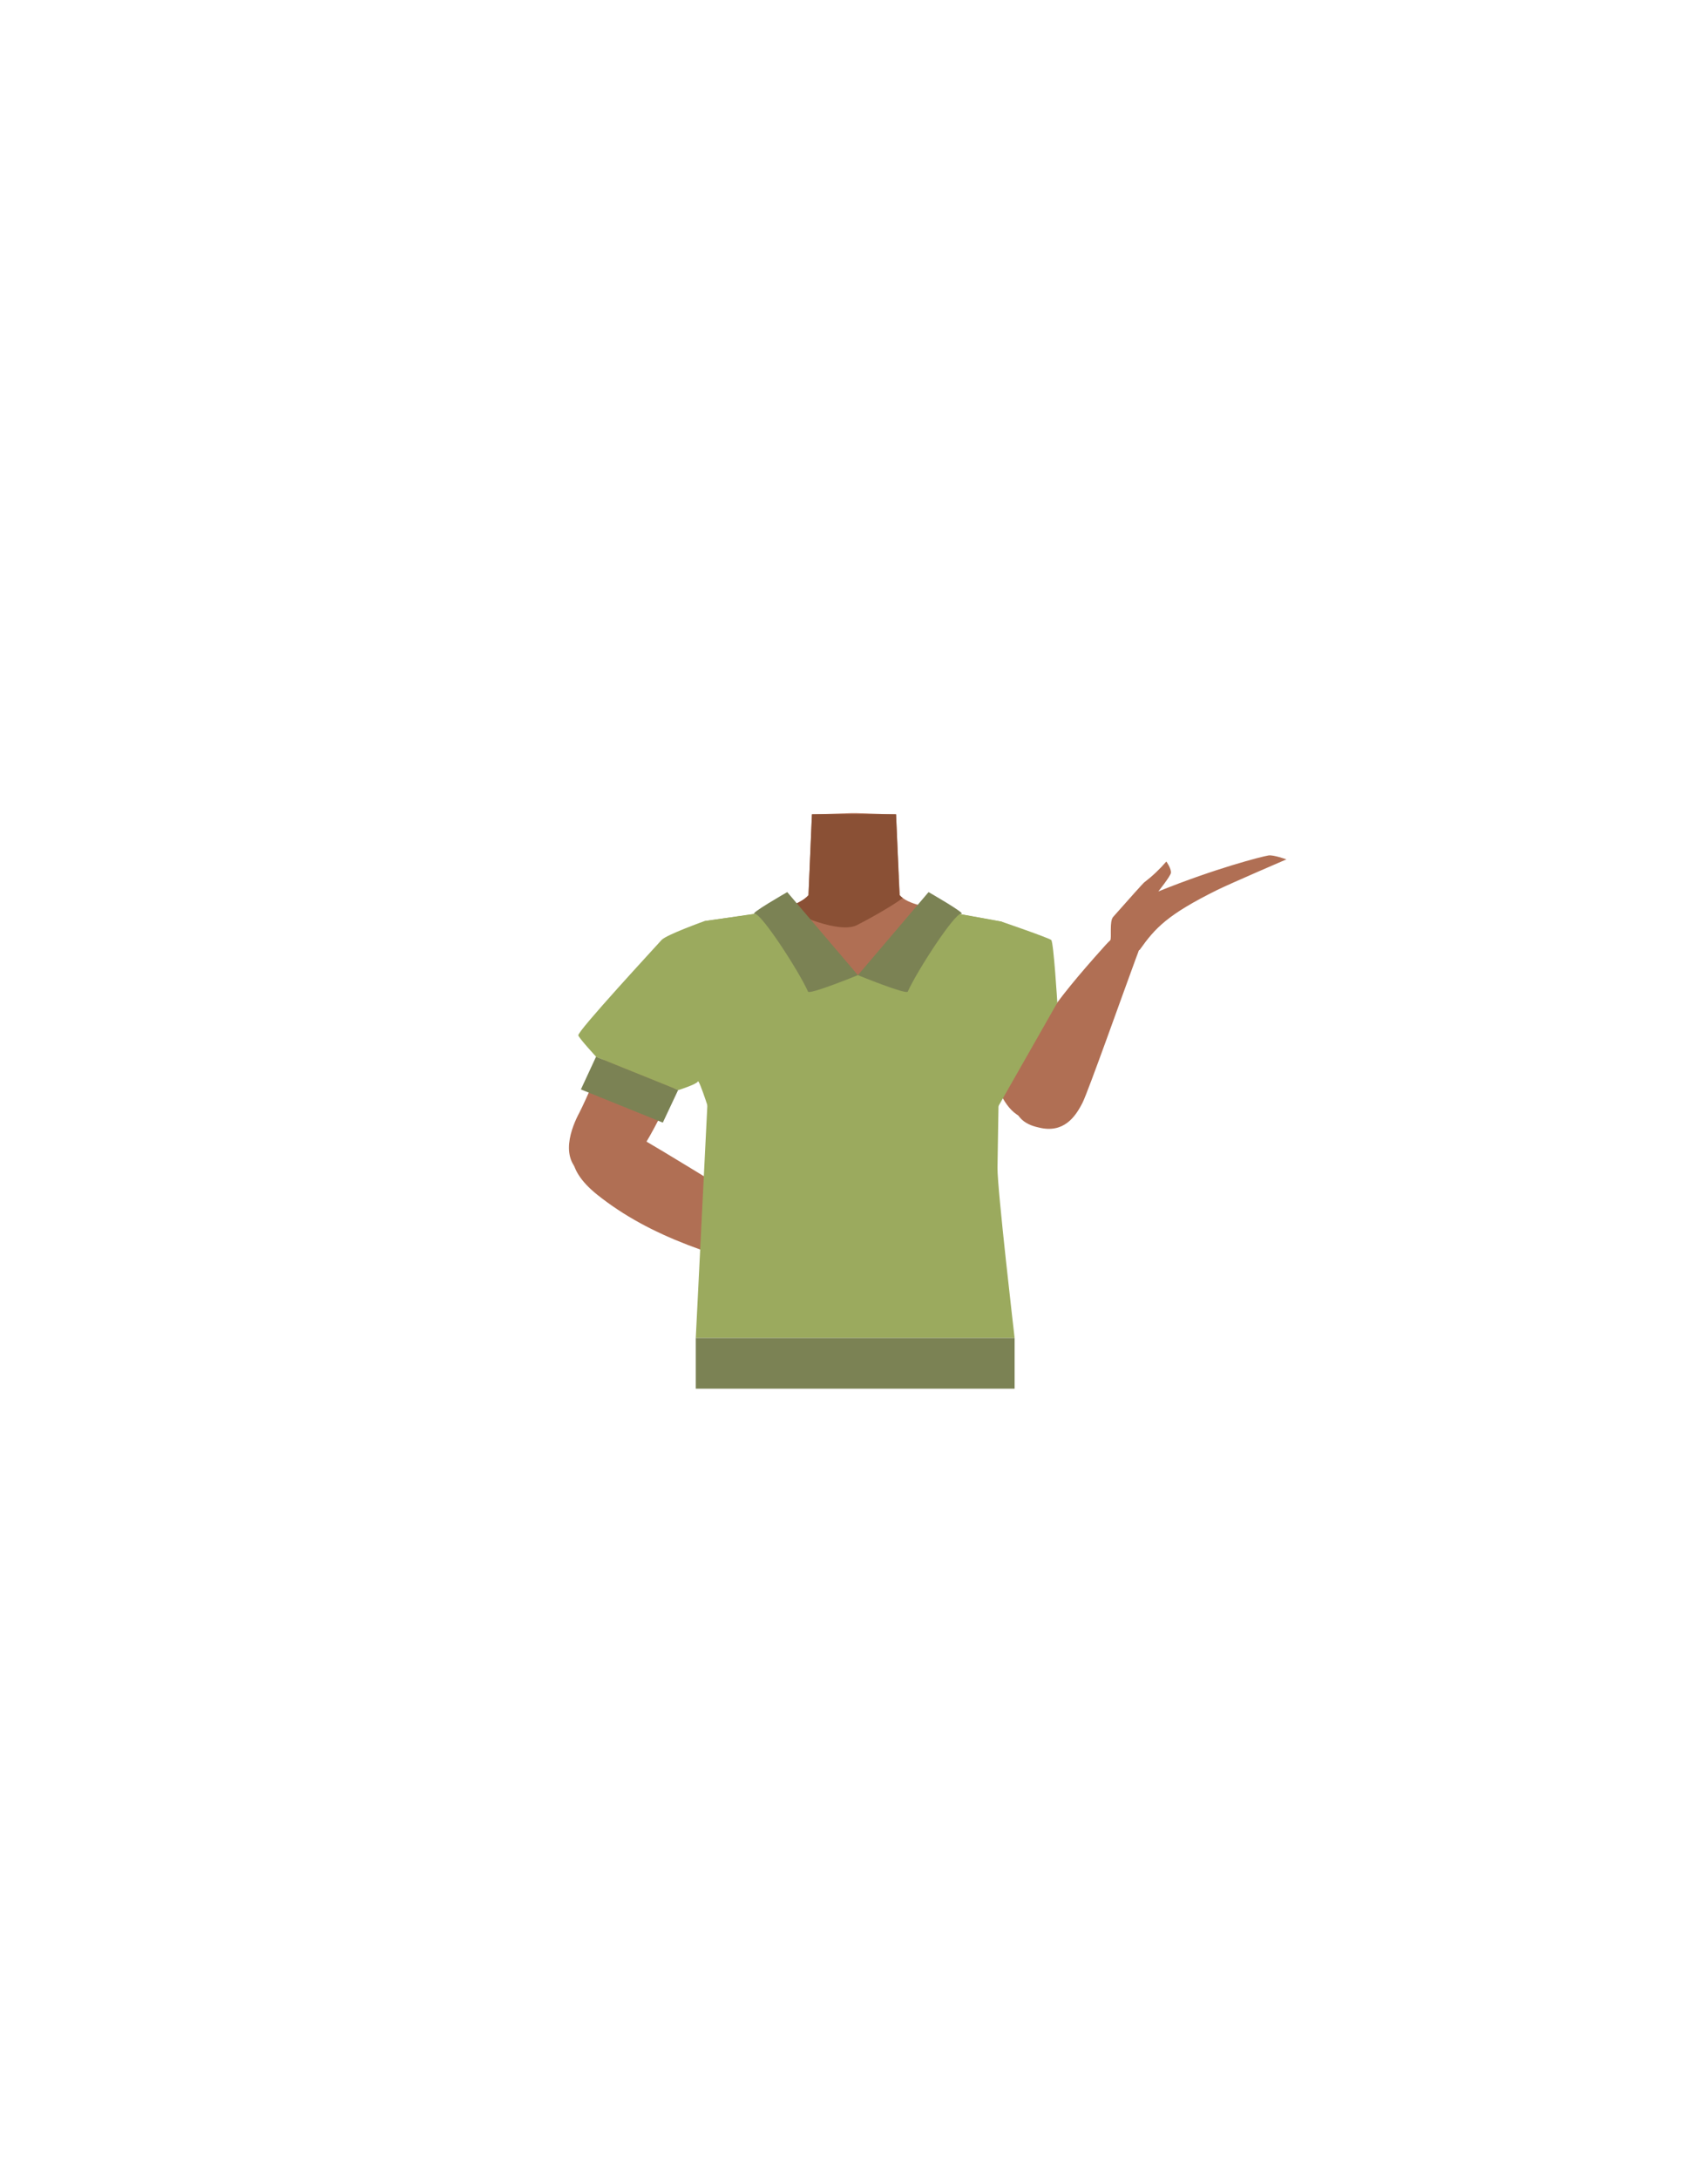 <?xml version="1.0" encoding="utf-8"?>
<!-- Generator: Adobe Illustrator 26.0.1, SVG Export Plug-In . SVG Version: 6.00 Build 0)  -->
<svg version="1.1" id="Calque_1" xmlns="http://www.w3.org/2000/svg" xmlns:xlink="http://www.w3.org/1999/xlink" x="0px" y="0px"
	 viewBox="0 0 788 1005" style="enable-background:new 0 0 788 1005;" xml:space="preserve">
<style type="text/css">
	.st0{fill:#B06F54;}
	.st1{fill:#8A5035;}
	.st2{fill:#9BAA5E;}
	.st3{fill:#7B8254;}
</style>
<g id="Calque_1_00000163780928151170470520000003815068576437974401_">
	<g id="Calque_12">
		<path class="st0" d="M465.8,459.5c0,0-0.1,3.9-9.3,10c-10.9,7.3-6.9,21.4-8.4,28.7c-1,4.9-9.9,17.3-13.7,16.6
			c-10.8-2-16.9-16.2-26.7-20.4c-5.7-2.4-8.2-4.7-13.7-2c-5.5-2.8-8-0.5-13.7,2c-9.8,4.2-15.8,18.5-26.7,20.4
			c-3.9,0.7-12.7-11.7-13.7-16.6c-1.5-7.3,2.5-21.4-8.4-28.7c-9.2-6.1-11.6-11-11.6-11c-7-17.1-6.1-26.7,3.9-29.7s29.4-7,38.6-10.1
			c4.7-1.6,8.5-3.4,10.6-5.8l1.6-37.3l18.3-0.6h2.2l14.3,0.5l4,0.1l0.7,15.7l0.6,12.9v0.5l0.4,8.2c0.4,0.5,0.9,0.9,1.5,1.3
			c2.7,2,6.8,3.2,11.6,4.2c6.5,1.3,30.5,8,37.8,9.4c3.1,0.6-2.8-0.9,0,0C475.8,430.6,472.8,442.4,465.8,459.5z"/>
		<path class="st1" d="M416.5,414.1c-5.4,4.2-18.8,11.4-21.3,12.6c-8.2,3.9-28.3-5-32.8-8.1c4.7-1.6,8.5-3.4,10.6-5.8l1.6-37.3h38.8
			l1.2,28.5v0.5l0.4,8.2C415.4,413.2,415.9,413.7,416.5,414.1z"/>
	</g>
</g>
<g id="Calque_9">
	<path class="st0" d="M347.9,444.2c0.2,19.8-13.4,25.3-20.4,32.4c-11.1,11.2-22.3,39.5-30.7,52.2c-3.9,6-15.6,18.7-26.4,13.6l0,0
		c-13.5-7.1-6.3-23.3-3.1-29.3c6.4-12.3,27.5-65.9,41.7-77.1c0,0,13.8-12,26.9-8C344.3,430.6,347.8,436,347.9,444.2L347.9,444.2z"/>
	<path class="st0" d="M266.4,525.3c5.6-10.4,16.8-6.7,26.1-2.1c6.6,3.2,67.6,41,84.3,51.1c9.4,5.7,14.6,8.5,11.8,14.2
		c-2.5,5.2-13.5,2.4-17.8,1.4c-40.6-9.9-70.7-19.4-95.2-38.9C259.5,538.1,264.4,528.9,266.4,525.3z"/>
	<path class="st0" d="M445.9,434.4c-5.5,11.3,2.9,19,6,25.3c5,10.1,5.5,30,8,40c1.2,4.7,6.2,15.9,15.3,16.4l0,0
		c11.6,0.3,10.7-11.3,10.1-15.9c-1.3-9.2-2.1-46.9-9.3-58c0,0-6.7-11.4-17.2-13.4C452,427.7,448.1,429.7,445.9,434.4L445.9,434.4z"
		/>
	<path class="st0" d="M479.4,520c11.2,2.7,16.6-4.7,20-11.4c2.5-4.8,19.7-53.3,24.6-66.5c2.8-7.4,4.5-11.3-1.4-12.9
		c-5.4-1.5-11.3,5.2-13.6,7.8c-22,24.5-36.9,43.8-40.8,65.5C465.6,516.7,475.5,519.1,479.4,520z"/>
	<path class="st0" d="M527.8,407c3.8-2.9,7.2-6.1,10.3-9.7c0,0,2.4,3.3,2.1,5.3c-0.3,1.6-5.8,8.5-5.8,8.5l0,0
		c26.5-10.7,47.7-16.1,50.8-16.6c2.2-0.4,8.3,1.8,8.3,1.8s-25.1,10.8-31.9,14.1c-23,11.4-28.6,17.5-35.7,27.5
		c-1.2,1.8-15.8-0.1-13.7-4c0.8-1.4-0.5-9.1,1.4-11.1C521,414.4,527.5,407.2,527.8,407z"/>
	<path class="st2" d="M348.1,421.4c8.5,4.3,47.6,41.2,47.6,41.2l46.6-41.2l19.9,3.6c0,0-1.9,103.7-2,113.5s7.9,78.5,7.9,78.5H321
		l6.5-130.4l-2.3-61.8L348.1,421.4z"/>
	<polygon class="st3" points="305.8,517.7 268,502.4 275,487.3 312.9,502.6 	"/>
	<path class="st2" d="M325.2,424.7c0,0-17.9,6.4-20,8.8s-39.1,42.3-38.4,44s8.3,9.9,8.3,9.9l37.9,15.3c0,0,8.5-2.7,9-4
		s6.6,17.5,6.6,18.5s125.4-4,125.4-4l6.3-2.5l27.5-48.3c0,0-1.7-27.9-2.8-28.9s-22.7-8.4-22.7-8.4l-19.9-3.6c0,0-16.3-2.2-16.2-2.2
		s-30.3,30.5-30.3,30.5s-36.6-31.9-36.7-30.5s-10.9,2.2-10.9,2.2L325.2,424.7z"/>
	<path class="st3" d="M372.8,457.3c0.7,1.5,23-7.6,23-7.6l-32.6-38.3c0,0-18,10.3-15,10S368.5,447.7,372.8,457.3z"/>
	<path class="st3" d="M418.8,457.3c-0.7,1.5-23-7.6-23-7.6l32.6-38.3c0,0,18,10.3,15,10S423.1,447.7,418.8,457.3z"/>
</g>
<g id="Calque_10">
	<rect x="321" y="617" class="st3" width="147.1" height="23.4"/>
</g>
</svg>

